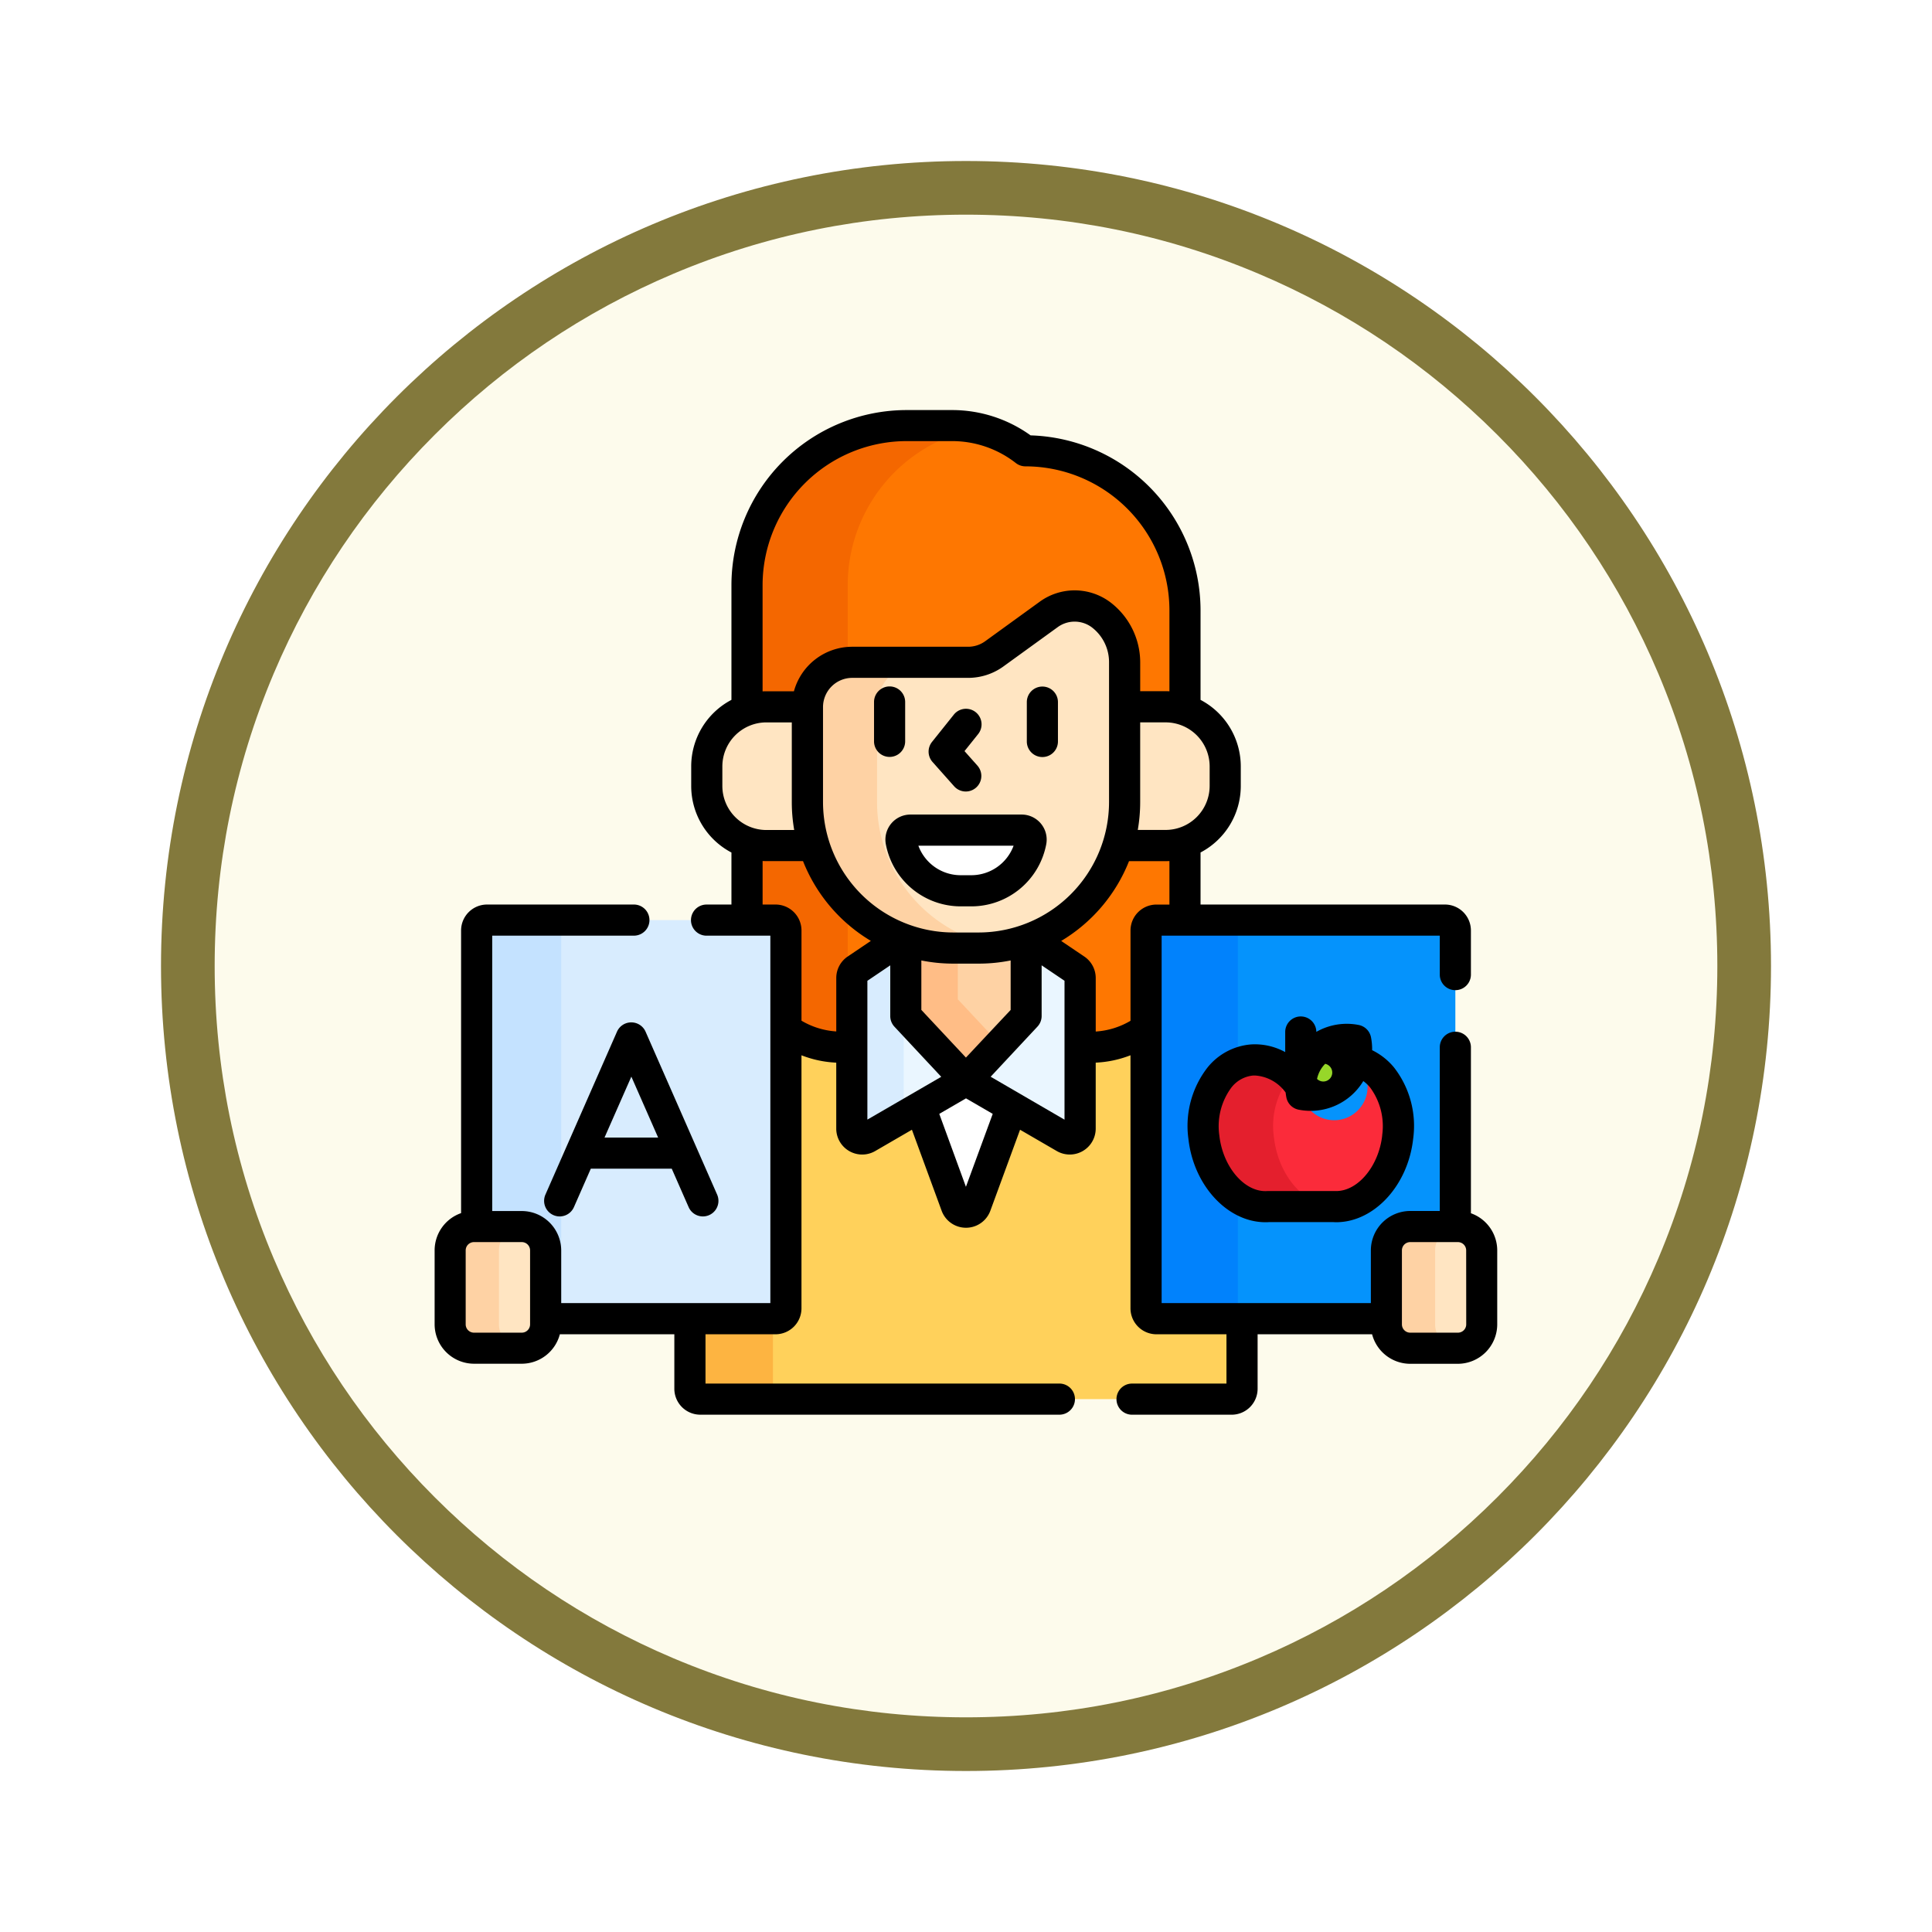 <svg xmlns="http://www.w3.org/2000/svg" xmlns:xlink="http://www.w3.org/1999/xlink" width="108" height="108" viewBox="0 0 108 108">
  <defs>
    <filter id="Trazado_904820" x="0" y="0" width="108" height="108" filterUnits="userSpaceOnUse">
      <feOffset dy="3" input="SourceAlpha"/>
      <feGaussianBlur stdDeviation="3" result="blur"/>
      <feFlood flood-opacity="0.161"/>
      <feComposite operator="in" in2="blur"/>
      <feComposite in="SourceGraphic"/>
    </filter>
  </defs>
  <g id="Grupo_1201643" data-name="Grupo 1201643" transform="translate(-200 -433.513)">
    <g id="Grupo_1177440" data-name="Grupo 1177440" transform="translate(209 439.513)">
      <g id="Grupo_1173585" data-name="Grupo 1173585" transform="translate(0 0)">
        <g id="Grupo_1173428" data-name="Grupo 1173428">
          <g id="Grupo_1171958" data-name="Grupo 1171958">
            <g id="Grupo_1167341" data-name="Grupo 1167341">
              <g id="Grupo_1166792" data-name="Grupo 1166792">
                <g transform="matrix(1, 0, 0, 1, -9, -6)" filter="url(#Trazado_904820)">
                  <g id="Trazado_904820-2" data-name="Trazado 904820" transform="translate(9 6)" fill="#fdfbec">
                    <path d="M 45 88.5 C 39.127 88.5 33.43 87.35 28.068 85.082 C 22.889 82.891 18.236 79.755 14.241 75.759 C 10.245 71.764 7.109 67.111 4.918 61.932 C 2.65 56.57 1.5 50.873 1.5 45 C 1.5 39.127 2.65 33.43 4.918 28.068 C 7.109 22.889 10.245 18.236 14.241 14.241 C 18.236 10.245 22.889 7.109 28.068 4.918 C 33.43 2.65 39.127 1.5 45 1.5 C 50.873 1.5 56.57 2.65 61.932 4.918 C 67.111 7.109 71.764 10.245 75.759 14.241 C 79.755 18.236 82.891 22.889 85.082 28.068 C 87.35 33.43 88.5 39.127 88.5 45 C 88.5 50.873 87.35 56.57 85.082 61.932 C 82.891 67.111 79.755 71.764 75.759 75.759 C 71.764 79.755 67.111 82.891 61.932 85.082 C 56.57 87.35 50.873 88.5 45 88.5 Z" stroke="none"/>
                    <path d="M 45 3 C 39.329 3 33.829 4.11 28.653 6.299 C 23.652 8.415 19.16 11.443 15.302 15.302 C 11.443 19.16 8.415 23.652 6.299 28.653 C 4.11 33.829 3 39.329 3 45 C 3 50.671 4.11 56.171 6.299 61.347 C 8.415 66.348 11.443 70.84 15.302 74.698 C 19.16 78.557 23.652 81.585 28.653 83.701 C 33.829 85.89 39.329 87 45 87 C 50.671 87 56.171 85.89 61.347 83.701 C 66.348 81.585 70.84 78.557 74.698 74.698 C 78.557 70.84 81.585 66.348 83.701 61.347 C 85.89 56.171 87 50.671 87 45 C 87 39.329 85.89 33.829 83.701 28.653 C 81.585 23.652 78.557 19.16 74.698 15.302 C 70.84 11.443 66.348 8.415 61.347 6.299 C 56.171 4.11 50.671 3 45 3 M 45 -7.62939453125e-06 C 69.853 -7.62939453125e-06 90 20.147 90 45 C 90 69.853 69.853 90 45 90 C 20.147 90 -7.62939453125e-06 69.853 -7.62939453125e-06 45 C -7.62939453125e-06 20.147 20.147 -7.62939453125e-06 45 -7.62939453125e-06 Z" stroke="none" fill="#83793c"/>
                  </g>
                </g>
              </g>
            </g>
          </g>
        </g>
      </g>
    </g>
    <g id="teacher_5190740_2_" data-name="teacher_5190740 (2)" transform="translate(224.296 442.456)">
      <path id="Trazado_1045961" data-name="Trazado 1045961" d="M149.079,328.491a.58.58,0,0,1-.58-.58v-15.6a5.245,5.245,0,0,1-3.1,1.006h-.59v4.549a.58.58,0,0,1-.871.5l-5.219-3.029a.581.581,0,0,0-.582,0l-5.219,3.029a.58.58,0,0,1-.871-.5v-4.549h-.59a5.245,5.245,0,0,1-3.1-1.006v15.6a.58.58,0,0,1-.58.58H123v3.915a.58.58,0,0,0,.58.58h29.7a.58.58,0,0,0,.58-.58v-3.915Z" transform="translate(-108.728 -263.717)" fill="#ffd15b"/>
      <path id="Trazado_1045962" data-name="Trazado 1045962" d="M127.641,455.7V451.78H123V455.7a.58.58,0,0,0,.58.58h4.641A.58.58,0,0,1,127.641,455.7Z" transform="translate(-108.728 -387.006)" fill="#fdb441"/>
      <path id="Trazado_1045963" data-name="Trazado 1045963" d="M236.77,337.811a.58.58,0,0,0-.582,0l-2.271,1.318,2.018,5.5a.58.58,0,0,0,1.089,0l2.018-5.5Z" transform="translate(-206.776 -286.192)" fill="#fff"/>
      <path id="Trazado_1045964" data-name="Trazado 1045964" d="M166.063,22.887a6.684,6.684,0,0,0-4.116-1.411H159.42a8.92,8.92,0,0,0-8.92,8.92V49.121h1.595a.58.58,0,0,1,.58.58v5.52a5.245,5.245,0,0,0,3.1,1.006h.59V52.358a.58.58,0,0,1,.256-.481l2.542-1.716a8.137,8.137,0,0,0,2.876.523h1.416a8.14,8.14,0,0,0,2.876-.523l2.542,1.716a.58.58,0,0,1,.256.481v3.869h.59a5.245,5.245,0,0,0,3.1-1.006V49.7a.58.58,0,0,1,.58-.58h1.595V31.807a8.92,8.92,0,0,0-8.92-8.92Z" transform="translate(-133.037 -6.631)" fill="#fe7701"/>
      <g id="Grupo_1201624" data-name="Grupo 1201624" transform="translate(17.463 14.845)">
        <path id="Trazado_1045965" data-name="Trazado 1045965" d="M151.582,37.2h2.292c0,.006,0,.011,0,.017a2.5,2.5,0,0,1,2.254-2.492V30.4a8.921,8.921,0,0,1,7.262-8.764,6.721,6.721,0,0,0-1.442-.156H159.42a8.92,8.92,0,0,0-8.92,8.92v6.983a3.326,3.326,0,0,1,1.082-.181Z" transform="translate(-150.5 -21.476)" fill="#f46700"/>
        <path id="Trazado_1045966" data-name="Trazado 1045966" d="M156.36,230a5.268,5.268,0,0,1-.232-1.55v-2.805a8.15,8.15,0,0,1-1.886-3.2h-2.659a3.326,3.326,0,0,1-1.082-.181v4.348h1.595a.58.58,0,0,1,.58.58v5.52a5.245,5.245,0,0,0,3.1,1.006h.59Z" transform="translate(-150.5 -198.968)" fill="#f46700"/>
      </g>
      <path id="Trazado_1045967" data-name="Trazado 1045967" d="M213.508,270.419l-2.542-1.716a8.137,8.137,0,0,1-2.876.523h-1.416a8.141,8.141,0,0,1-2.876-.523l-2.542,1.716a.58.58,0,0,0-.256.481v8.418a.58.58,0,0,0,.871.5l5.219-3.029a.58.58,0,0,1,.582,0l5.219,3.029a.58.58,0,0,0,.871-.5V270.9A.58.58,0,0,0,213.508,270.419Z" transform="translate(-177.678 -225.172)" fill="#eaf6ff"/>
      <path id="Trazado_1045968" data-name="Trazado 1045968" d="M203.8,268.7l-2.542,1.716a.58.58,0,0,0-.256.481v8.418a.58.58,0,0,0,.871.5l2.029-1.178V270.9a.58.58,0,0,1,.256-.481l1.815-1.225A8.113,8.113,0,0,1,203.8,268.7Z" transform="translate(-177.678 -225.172)" fill="#d8ecfe"/>
      <path id="Trazado_1045969" data-name="Trazado 1045969" d="M231.1,269.828h-1.416a8.144,8.144,0,0,1-2.654-.444v4.246l3.362,3.594,3.362-3.594v-4.246A8.144,8.144,0,0,1,231.1,269.828Z" transform="translate(-200.685 -225.774)" fill="#fed2a4"/>
      <path id="Trazado_1045970" data-name="Trazado 1045970" d="M229.931,269.828h-.25a8.144,8.144,0,0,1-2.654-.444v4.246l3.362,3.594,1.891-2.021-2.349-2.511Z" transform="translate(-200.685 -225.774)" fill="#ffbd86"/>
      <g id="Grupo_1201625" data-name="Grupo 1201625" transform="translate(15.213 30.567)">
        <path id="Trazado_1045971" data-name="Trazado 1045971" d="M136.738,162.3v-5.31c0-.006,0-.011,0-.017h-2.292a3.331,3.331,0,0,0-3.331,3.331V161.4a3.331,3.331,0,0,0,3.331,3.331h2.659A8.152,8.152,0,0,1,136.738,162.3Z" transform="translate(-131.115 -156.975)" fill="#ffe5c2"/>
        <path id="Trazado_1045972" data-name="Trazado 1045972" d="M331.914,156.976h-2.292V162.3a8.154,8.154,0,0,1-.368,2.429h2.659a3.331,3.331,0,0,0,3.331-3.331v-1.094A3.331,3.331,0,0,0,331.914,156.976Z" transform="translate(-306.265 -156.976)" fill="#ffe5c2"/>
      </g>
      <g id="Grupo_1201626" data-name="Grupo 1201626" transform="translate(20.836 24.934)">
        <path id="Trazado_1045973" data-name="Trazado 1045973" d="M193.049,108.908a2.473,2.473,0,0,1,2.92-.013,3.33,3.33,0,0,1,1.343,2.675v7.815a8.159,8.159,0,0,1-8.159,8.159h-1.416a8.159,8.159,0,0,1-8.159-8.159v-5.31a2.5,2.5,0,0,1,2.5-2.5h6.48a2.5,2.5,0,0,0,1.469-.476Z" transform="translate(-179.577 -108.425)" fill="#ffe5c2"/>
      </g>
      <g id="Grupo_1201628" data-name="Grupo 1201628" transform="translate(20.836 28.08)">
        <g id="Grupo_1201627" data-name="Grupo 1201627">
          <path id="Trazado_1045974" data-name="Trazado 1045974" d="M183.472,143.351v-5.31a2.5,2.5,0,0,1,2.5-2.5h-3.9a2.5,2.5,0,0,0-2.5,2.5v5.31a8.159,8.159,0,0,0,8.159,8.16h1.416a8.226,8.226,0,0,0,1.24-.094A8.162,8.162,0,0,1,183.472,143.351Z" transform="translate(-179.576 -135.536)" fill="#fed2a4"/>
        </g>
      </g>
      <path id="Trazado_1045975" data-name="Trazado 1045975" d="M225.191,216.388a.533.533,0,0,0-.526.628A3.392,3.392,0,0,0,228,219.779h.589a3.393,3.393,0,0,0,3.333-2.764.533.533,0,0,0-.526-.628Z" transform="translate(-198.589 -178.927)" fill="#fff"/>
      <g id="Grupo_1201632" data-name="Grupo 1201632" transform="translate(0.87 42.491)">
        <g id="Grupo_1201629" data-name="Grupo 1201629" transform="translate(1.479)">
          <path id="Trazado_1045976" data-name="Trazado 1045976" d="M36.951,259.736H20.823a.58.58,0,0,0-.58.58v16.55h2.523A1.334,1.334,0,0,1,24.1,278.2v3.819H36.951a.58.58,0,0,0,.58-.58V260.316a.58.58,0,0,0-.58-.58Z" transform="translate(-20.243 -259.736)" fill="#d8ecfe"/>
          <path id="Trazado_1045977" data-name="Trazado 1045977" d="M24.972,281.439V260.316a.58.58,0,0,1,.58-.58H20.823a.58.58,0,0,0-.58.58v16.55h2.523A1.334,1.334,0,0,1,24.1,278.2v3.819h1.452A.58.58,0,0,1,24.972,281.439Z" transform="translate(-20.243 -259.736)" fill="#c4e2ff"/>
        </g>
        <g id="Grupo_1201630" data-name="Grupo 1201630" transform="translate(0 17.13)">
          <path id="Trazado_1045978" data-name="Trazado 1045978" d="M11.5,414.173H8.834A1.334,1.334,0,0,1,7.5,412.839V408.7a1.334,1.334,0,0,1,1.334-1.334H11.5a1.334,1.334,0,0,1,1.334,1.334v4.135A1.334,1.334,0,0,1,11.5,414.173Z" transform="translate(-7.5 -407.37)" fill="#ffe5c2"/>
        </g>
        <g id="Grupo_1201631" data-name="Grupo 1201631" transform="translate(0 17.13)">
          <path id="Trazado_1045979" data-name="Trazado 1045979" d="M10.227,412.839V408.7a1.333,1.333,0,0,1,1.3-1.332h-2.7A1.334,1.334,0,0,0,7.5,408.7v4.135a1.334,1.334,0,0,0,1.334,1.334h2.7A1.333,1.333,0,0,1,10.227,412.839Z" transform="translate(-7.5 -407.37)" fill="#fed2a4"/>
        </g>
      </g>
      <g id="Grupo_1201641" data-name="Grupo 1201641" transform="translate(39.77 42.491)">
        <g id="Grupo_1201638" data-name="Grupo 1201638">
          <path id="Trazado_1045980" data-name="Trazado 1045980" d="M356.189,278.2a1.334,1.334,0,0,1,1.334-1.334h2.523v-16.55a.58.58,0,0,0-.58-.58H343.337a.58.58,0,0,0-.58.58v21.123a.58.58,0,0,0,.58.58h12.851V278.2Z" transform="translate(-342.757 -259.736)" fill="#0593fc"/>
          <g id="Grupo_1201633" data-name="Grupo 1201633">
            <path id="Trazado_1045981" data-name="Trazado 1045981" d="M347.891,281.439V260.316a.58.58,0,0,1,.58-.58h-5.133a.58.58,0,0,0-.58.58v21.123a.58.58,0,0,0,.58.58h5.133A.58.58,0,0,1,347.891,281.439Z" transform="translate(-342.757 -259.736)" fill="#0182fc"/>
          </g>
          <g id="Grupo_1201637" data-name="Grupo 1201637" transform="translate(3.195 5.911)">
            <path id="Trazado_1045982" data-name="Trazado 1045982" d="M378.776,327.11a1.868,1.868,0,1,1-3.035,1.445l0,0a3.156,3.156,0,0,0-2.72-1.49c-1.74.12-2.948,2.052-2.7,4.315s1.865,4,3.606,3.88h3.622c1.74.12,3.355-1.617,3.606-3.88C381.391,329.26,380.343,327.428,378.776,327.11Z" transform="translate(-370.289 -325.161)" fill="#fb2b3a"/>
            <g id="Grupo_1201635" data-name="Grupo 1201635" transform="translate(0 1.901)">
              <g id="Grupo_1201634" data-name="Grupo 1201634">
                <path id="Trazado_1045983" data-name="Trazado 1045983" d="M374.241,331.382a4.406,4.406,0,0,1,.966-3.442,2.9,2.9,0,0,0-2.188-.873c-1.74.12-2.948,2.052-2.7,4.315s1.865,4,3.606,3.88h3.583C375.9,335.155,374.476,333.5,374.241,331.382Z" transform="translate(-370.289 -327.061)" fill="#e41f2d"/>
              </g>
            </g>
            <g id="Grupo_1201636" data-name="Grupo 1201636" transform="translate(4.682 0)">
              <ellipse id="Elipse_12503" data-name="Elipse 12503" cx="2.136" cy="1.142" rx="2.136" ry="1.142" transform="translate(0 3.02) rotate(-45)" fill="#97d729"/>
            </g>
          </g>
        </g>
        <g id="Grupo_1201639" data-name="Grupo 1201639" transform="translate(13.431 17.13)">
          <path id="Trazado_1045984" data-name="Trazado 1045984" d="M462.517,414.173h-2.668a1.334,1.334,0,0,1-1.334-1.334V408.7a1.334,1.334,0,0,1,1.334-1.334h2.668a1.334,1.334,0,0,1,1.334,1.334v4.135A1.334,1.334,0,0,1,462.517,414.173Z" transform="translate(-458.515 -407.37)" fill="#ffe5c2"/>
        </g>
        <g id="Grupo_1201640" data-name="Grupo 1201640" transform="translate(13.431 17.13)">
          <path id="Trazado_1045985" data-name="Trazado 1045985" d="M461.242,412.839V408.7a1.333,1.333,0,0,1,1.3-1.332h-2.7a1.334,1.334,0,0,0-1.334,1.334v4.135a1.334,1.334,0,0,0,1.334,1.334h2.7A1.333,1.333,0,0,1,461.242,412.839Z" transform="translate(-458.515 -407.37)" fill="#fed2a4"/>
        </g>
      </g>
      <g id="Grupo_1201642" data-name="Grupo 1201642" transform="translate(0 13.975)">
        <path id="Trazado_1045986" data-name="Trazado 1045986" d="M224.764,208.889h-6.2a1.4,1.4,0,0,0-1.382,1.658,4.262,4.262,0,0,0,4.189,3.474h.589a4.262,4.262,0,0,0,4.189-3.474,1.4,1.4,0,0,0-1.381-1.658Zm-2.807,3.391h-.589A2.522,2.522,0,0,1,219,210.629h5.324A2.522,2.522,0,0,1,221.957,212.28Z" transform="translate(-191.959 -186.273)"/>
        <path id="Trazado_1045987" data-name="Trazado 1045987" d="M213.432,150.263v-2.2a.87.87,0,0,0-1.74,0v2.2a.87.87,0,0,0,1.74,0Z" transform="translate(-187.129 -131.739)"/>
        <path id="Trazado_1045988" data-name="Trazado 1045988" d="M286.178,147.2a.87.87,0,0,0-.87.87v2.2a.87.87,0,1,0,1.74,0v-2.2A.87.87,0,0,0,286.178,147.2Z" transform="translate(-252.204 -131.739)"/>
        <path id="Trazado_1045989" data-name="Trazado 1045989" d="M239.423,162.3a.87.87,0,0,0,1.3-1.156l-.732-.824.762-.952a.87.87,0,1,0-1.359-1.087l-1.22,1.525a.87.87,0,0,0,.029,1.122Z" transform="translate(-210.37 -141.251)"/>
        <path id="Trazado_1045990" data-name="Trazado 1045990" d="M57.615,309.014a.87.87,0,0,0-.8.52l-4,9.107a.87.87,0,1,0,1.593.7l.944-2.149h4.524l.944,2.149a.87.87,0,0,0,1.593-.7l-4-9.107a.87.87,0,0,0-.8-.52Zm1.5,6.438H56.118l1.5-3.406Z" transform="translate(-46.621 -274.78)"/>
        <path id="Trazado_1045991" data-name="Trazado 1045991" d="M373.1,308.1a3.455,3.455,0,0,0-.064-.724.87.87,0,0,0-.685-.685,3.439,3.439,0,0,0-2.37.385.87.87,0,0,0-1.74.016v1.115a3.521,3.521,0,0,0-1.91-.429,3.476,3.476,0,0,0-2.429,1.285,5.318,5.318,0,0,0-1.072,3.994c.291,2.624,2.2,4.66,4.305,4.66.064,0,.129,0,.193-.006h3.567c.065,0,.129.006.193.006,2.109,0,4.014-2.036,4.305-4.66a5.318,5.318,0,0,0-1.072-3.994A3.669,3.669,0,0,0,373.1,308.1Zm-2.62.763a.5.5,0,1,1-.46.844A1.695,1.695,0,0,1,370.475,308.862Zm3.184,4c-.191,1.72-1.354,3.112-2.572,3.112-.036,0-.073,0-.109,0l-.06,0H367.3l-.06,0c-1.259.086-2.484-1.337-2.681-3.108a3.631,3.631,0,0,1,.679-2.686,1.75,1.75,0,0,1,1.213-.665c.035,0,.071,0,.106,0a2.285,2.285,0,0,1,1.707.95c.011.092.024.183.042.275a.87.87,0,0,0,.685.685,3.439,3.439,0,0,0,3.615-1.6,2.093,2.093,0,0,1,.378.355A3.631,3.631,0,0,1,373.66,312.864Z" transform="translate(-320.693 -272.312)"/>
        <path id="Trazado_1045992" data-name="Trazado 1045992" d="M57.929,58.876V49.6a.87.87,0,1,0-1.74,0v9.151H54.536a2.207,2.207,0,0,0-2.2,2.2V63.9H40.64V43.361H56.189v2.177a.87.87,0,0,0,1.74,0V43.071a1.452,1.452,0,0,0-1.45-1.45H42.815V38.711a4.2,4.2,0,0,0,2.249-3.719V33.9a4.205,4.205,0,0,0-2.249-3.719v-5a9.8,9.8,0,0,0-9.5-9.786,7.505,7.505,0,0,0-4.41-1.415H26.382a9.8,9.8,0,0,0-9.79,9.79V30.18A4.2,4.2,0,0,0,14.343,33.9v1.094a4.2,4.2,0,0,0,2.249,3.719v2.909H15.2a.87.87,0,1,0,0,1.74h3.567V63.9H7.076V60.955a2.207,2.207,0,0,0-2.2-2.2H3.219V43.361h7.92a.87.87,0,1,0,0-1.74H2.929a1.452,1.452,0,0,0-1.45,1.45v15.8A2.206,2.206,0,0,0,0,60.955V65.09a2.207,2.207,0,0,0,2.2,2.2H4.872A2.206,2.206,0,0,0,7,65.644h6.4v3.045a1.452,1.452,0,0,0,1.45,1.45H34.925a.87.87,0,1,0,0-1.74H15.142V65.644h3.915a1.452,1.452,0,0,0,1.45-1.45V50.048a6.088,6.088,0,0,0,1.944.412v3.686A1.45,1.45,0,0,0,24.63,55.4l2.051-1.19,1.661,4.528a1.45,1.45,0,0,0,2.723,0l1.661-4.528,2.051,1.19a1.45,1.45,0,0,0,2.178-1.255V50.459a6.087,6.087,0,0,0,1.944-.412V64.194a1.452,1.452,0,0,0,1.45,1.45h3.915V68.4H38.986a.87.87,0,1,0,0,1.74h5.569a1.452,1.452,0,0,0,1.45-1.45V65.644h6.4a2.206,2.206,0,0,0,2.131,1.65H57.2a2.207,2.207,0,0,0,2.2-2.2V60.955a2.206,2.206,0,0,0-1.479-2.079ZM5.336,65.09a.464.464,0,0,1-.464.464H2.2a.464.464,0,0,1-.464-.464V60.955a.464.464,0,0,1,.464-.464H4.872a.464.464,0,0,1,.464.464V65.09Zm37.988-30.1a2.464,2.464,0,0,1-2.461,2.461H39.306a9.048,9.048,0,0,0,.135-1.559V31.438h1.421A2.464,2.464,0,0,1,43.324,33.9ZM18.333,23.765a8.059,8.059,0,0,1,8.05-8.05h2.527a5.787,5.787,0,0,1,3.582,1.228.87.87,0,0,0,.534.183,8.059,8.059,0,0,1,8.05,8.05V29.7q-.105-.005-.212-.005H39.442V28.08a4.226,4.226,0,0,0-1.693-3.373,3.322,3.322,0,0,0-3.951.006L30.779,26.9a1.624,1.624,0,0,1-.959.311H23.34A3.38,3.38,0,0,0,20.085,29.7h-1.54q-.107,0-.212.005V23.765ZM30.412,43.184H29a7.3,7.3,0,0,1-7.289-7.289v-5.31A1.636,1.636,0,0,1,23.34,28.95h6.48a3.355,3.355,0,0,0,1.979-.641l3.019-2.186a1.61,1.61,0,0,1,1.89-.02A2.446,2.446,0,0,1,37.7,28.08v7.815A7.3,7.3,0,0,1,30.412,43.184ZM32.2,44.747v2.766L29.7,50.176l-2.492-2.664V44.747A9.034,9.034,0,0,0,29,44.924h1.416A9.034,9.034,0,0,0,32.2,44.747ZM16.084,33.9a2.464,2.464,0,0,1,2.461-2.461h1.421v4.457a9.049,9.049,0,0,0,.135,1.559H18.545a2.464,2.464,0,0,1-2.461-2.461Zm7.007,10.627a1.448,1.448,0,0,0-.639,1.2v2.988a4.365,4.365,0,0,1-1.944-.6V43.071a1.452,1.452,0,0,0-1.45-1.45h-.724V39.188q.105.005.212.005h2.047a9.084,9.084,0,0,0,3.792,4.46Zm1.1,9.117v-7.76l1.279-.864v2.837a.871.871,0,0,0,.235.594l2.615,2.8ZM29.7,57.4,28.21,53.323l1.494-.867,1.494.867Zm5.511-3.753-4.129-2.4,2.615-2.8a.871.871,0,0,0,.235-.594V45.019l1.279.863ZM38.9,43.071V48.12a4.367,4.367,0,0,1-1.944.6V45.728a1.449,1.449,0,0,0-.639-1.2l-1.292-.872a9.085,9.085,0,0,0,3.792-4.46h2.047q.107,0,.212-.005v2.432H40.35A1.452,1.452,0,0,0,38.9,43.071ZM57.667,65.09a.464.464,0,0,1-.464.464H54.536a.464.464,0,0,1-.464-.464V60.955a.464.464,0,0,1,.464-.464H57.2a.464.464,0,0,1,.464.464Z" transform="translate(0 -13.975)"/>
      </g>
    </g>
  </g>
</svg>

